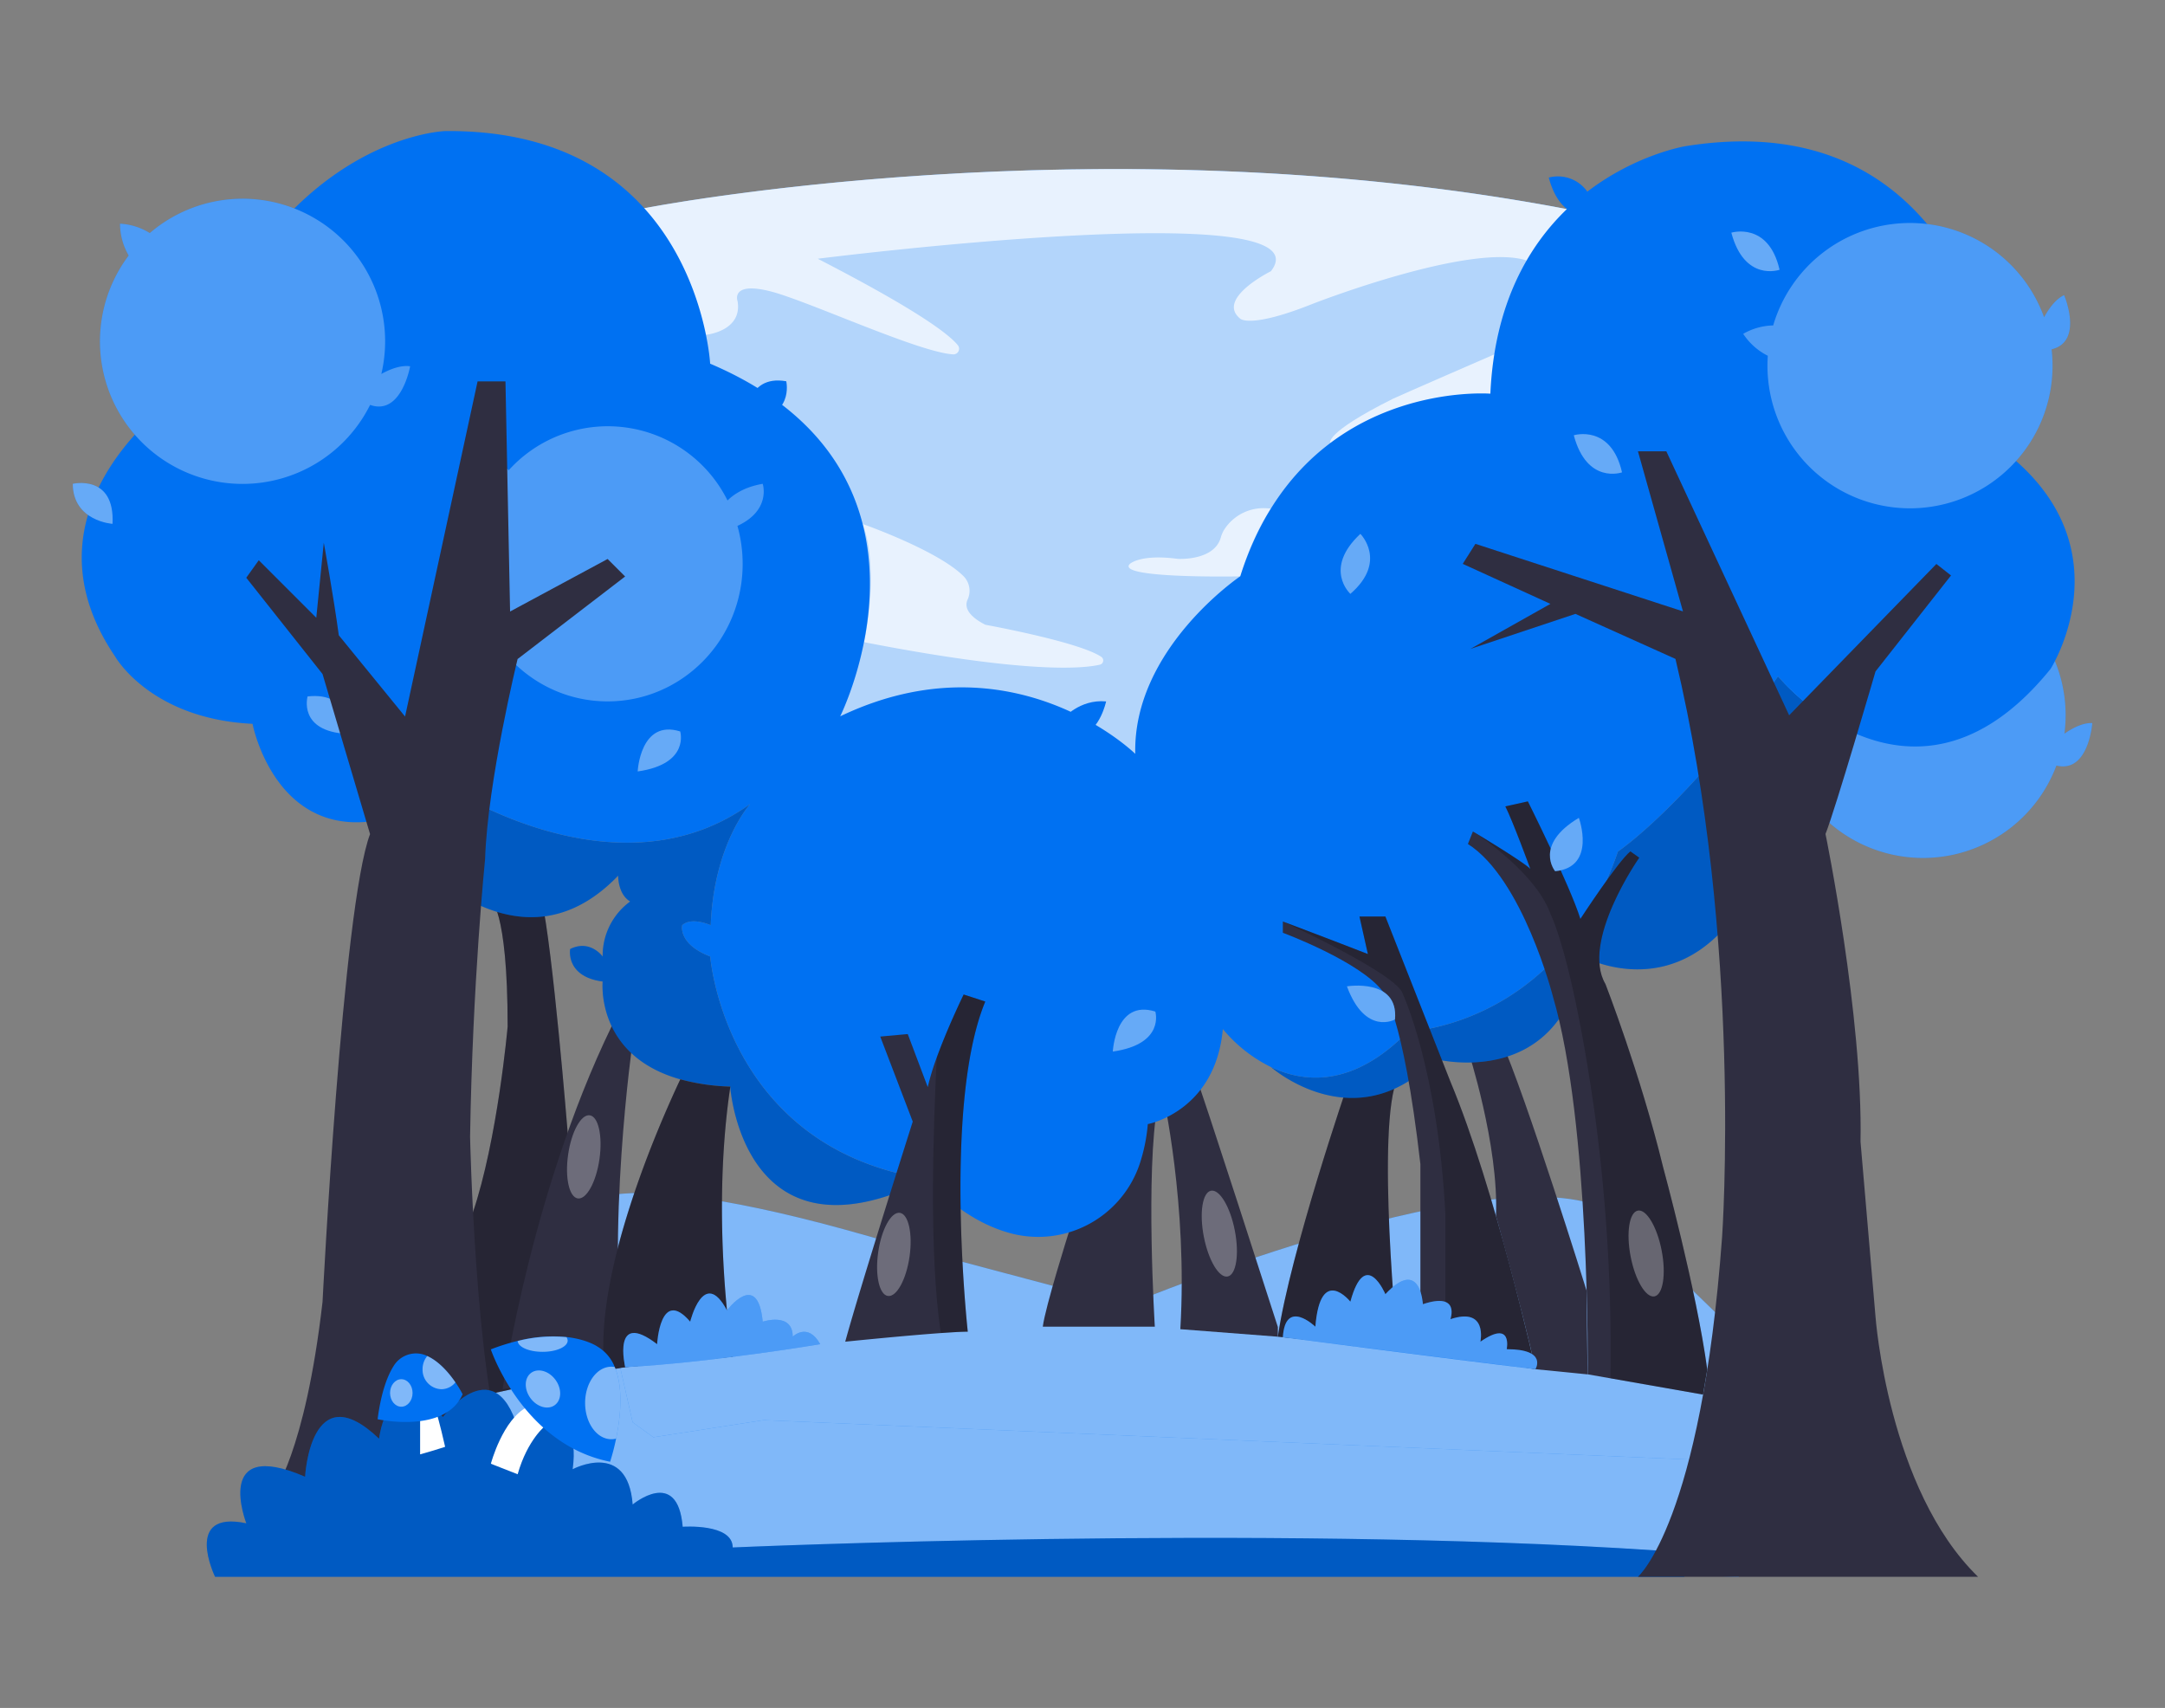 <svg xmlns="http://www.w3.org/2000/svg" width="865.76" height="682.89" viewBox="0 0 865.76 682.89"><rect x="0" y="0" width="865.76" height="682.89" fill="#808080" stroke="none"/><polygon points="184.99 616.85 184.99 546.45 357.46 534.57 623.6 562.45 719.91 575.45 695.25 630.45 184.99 616.85" fill="#0071f2"/><polygon points="184.99 616.85 184.99 546.45 357.46 534.57 623.6 562.45 719.91 575.45 695.25 630.45 184.99 616.85" fill="#fff" opacity="0.5"/><path d="M233.46,482.58s9.47-19.56,124,14.66l75,19.93,21.16,3.49s149.49-61.95,191.42-35.58l74.85,72.54-32,26.47L305.39,567.81l-44.12,6.85-8.29-6Z" fill="#0071f2"/><path d="M233.46,482.58s9.47-19.56,124,14.66l75,19.93,21.16,3.49s149.49-61.95,191.42-35.58l74.85,72.54-32,26.47L305.39,567.81l-44.12,6.85-8.29-6Z" fill="#fff" opacity="0.5"/><path d="M587,419.77s12.44,38.13,11.22,66.41c0,0,10.78,38.27,15.78,61.27l20.86,2.07-.4-33.46S610,437.45,600,415.45Z" fill="#2f2e41"/><path d="M539,433.45s-23,67-28,101l48,5s-9-89.47,0-108.74Z" fill="#2f2e41"/><path d="M539,433.45s-23,67-28,101l48,5s-9-89.47,0-108.74Z" opacity="0.2"/><path d="M465,437.45s10,44,7,94l39,3v-3.88s-31.4-97.59-32.7-99.86Z" fill="#2f2e41"/><path d="M417,530.45H461.8s-3.82-62,1.18-89l-38,11,2.41,40.31S418,522.45,417,530.45Z" fill="#2f2e41"/><ellipse cx="488.36" cy="494.27" rx="6.33" ry="17.5" transform="matrix(0.98, -0.19, 0.19, 0.98, -84.91, 101.64)" fill="#fff" opacity="0.3"/><path d="M196,359.45s7,3,7,51c0,0-4,45.26-14,74.63l-21,36.37,23,37,30.09-6.61L227,452.73s-5.9-73.28-10.45-93.28Z" fill="#2f2e41"/><path d="M196,359.45s7,3,7,51c0,0-4,45.26-14,74.63l-21,36.37,23,37,30.09-6.61L227,452.73s-5.9-73.28-10.45-93.28Z" opacity="0.2"/><path d="M253,416.45s-11,77.39-3,130.19l-49,8.81s11.85-83.54,46.93-151.77Z" fill="#2f2e41"/><ellipse cx="233.46" cy="462.56" rx="16.79" ry="6.33" transform="translate(-257.62 627.82) rotate(-81.82)" fill="#fff" opacity="0.3"/><path d="M836.68,289.1s-1.42,20.11-14.34,17a57,57,0,1,1-102.11-49.59,25.57,25.57,0,0,1-4.74-12.31,25,25,0,0,1,12.21,2.51,57,57,0,0,1,97.84,46.64C828.58,291.22,832.82,288.94,836.68,289.1Z" fill="#0071f2"/><path d="M836.68,289.1s-1.42,20.11-14.34,17a57,57,0,1,1-102.11-49.59,25.57,25.57,0,0,1-4.74-12.31,25,25,0,0,1,12.21,2.51,57,57,0,0,1,97.84,46.64C828.58,291.22,832.82,288.94,836.68,289.1Z" fill="#fff" opacity="0.3"/><path d="M626.6,83.61l-2,22.13h0l-4.84,54.55L494.25,313.45l-121.19,7-83.38-40.09-39.48-153-9-34.76,16.37-9.32S438.23,47.78,626.6,83.61Z" fill="#0071f2"/><path d="M626.6,83.61l-2,22.13h0l-4.84,54.55L494.25,313.45l-121.19,7-83.38-40.09-39.48-153-9-34.76,16.37-9.32S438.23,47.78,626.6,83.61Z" fill="#fff" opacity="0.7"/><path d="M345,209.52s30.09,10.54,40.39,20.94a8.32,8.32,0,0,1,1.51,9.34c-1,2.26-.77,5.95,7.12,10,0,0,37.31,6.75,46.36,12.82a1.73,1.73,0,0,1-.56,3.14c-6.68,1.56-29.08,3.7-94.27-9C345.51,256.74,351.94,228.6,345,209.52Z" fill="#fff" opacity="0.7"/><path d="M496,230.45s-50.32,1-44.16-5c0,0,4.16-4,19.16-2,0,0,14.42.9,17.16-8.44a12.08,12.08,0,0,1,1.81-3.88,18.7,18.7,0,0,1,18.25-7.72S501,213.45,496,230.45Z" fill="#fff" opacity="0.7"/><path d="M626.6,83.61l-2,22.13h0l-14.12-1.59C588,96.85,525,121.45,525,121.45c-25,10-29,6-29,6-10-8,12.22-19,12.22-19,24.22-31-181.22-5-181.22-5,40,20.6,52.44,30.18,56,34.54a2.25,2.25,0,0,1-1.89,3.69c-13.92-.86-58.41-21.54-73.16-25.23-16-4-13,4-13,4,2,12-12.68,13.42-12.68,13.42l-32.1-6.53-9-34.76,16.37-9.32S438.23,47.78,626.6,83.61Z" fill="#fff" opacity="0.7"/><path d="M532,177.21s-3-3.75,25-17.76c2-1,40.59-17.77,40.59-17.77h15.55l-23.06,31.9Z" fill="#fff" opacity="0.7"/><path d="M739,303.45l-22.89,3.73C695.2,416.91,633,382.45,633,382.45c-9,54-59,41-59,41-32,33-65.78,3.18-65.78,3.18,13.51,6.46,33,8.11,54.78-14.18,0,0,60-2,84-72,0,0,27-18,64-70a93.35,93.35,0,0,0,22.37,18.43Z" fill="#0071f2"/><path d="M739,303.45l-22.89,3.73C695.2,416.91,633,382.45,633,382.45c-9,54-59,41-59,41-32,33-65.78,3.18-65.78,3.18,13.51,6.46,33,8.11,54.78-14.18,0,0,60-2,84-72,0,0,27-18,64-70a93.35,93.35,0,0,0,22.37,18.43Z" opacity="0.2"/><path d="M371,471.45c-74,37-79-37-79-37a84,84,0,0,1-20-2.91c-34-9.59-31-39.09-31-39.09-15-2-13-13-13-13,8-4,13,3,13,3a26.77,26.77,0,0,1,11-22c-5-3-4.8-10.34-4.8-10.34-45.79,47.67-95.62-22.43-95.62-22.43C158.84,326,172,321.94,177,313.45c0,0,69,47,123,8-.44.49-14.58,16.5-15.78,48.49,0,0-7.64-3.5-11.42,0,0,0-1.79,7.5,11.21,12.5C284,382.45,290,459.45,371,471.45Z" fill="#0071f2"/><path d="M371,471.45c-74,37-79-37-79-37a84,84,0,0,1-20-2.91c-34-9.59-31-39.09-31-39.09-15-2-13-13-13-13,8-4,13,3,13,3a26.77,26.77,0,0,1,11-22c-5-3-4.8-10.34-4.8-10.34-45.79,47.67-95.62-22.43-95.62-22.43C158.84,326,172,321.94,177,313.45c0,0,69,47,123,8-.44.49-14.58,16.5-15.78,48.49,0,0-7.64-3.5-11.42,0,0,0-1.79,7.5,11.21,12.5C284,382.45,290,459.45,371,471.45Z" opacity="0.2"/><path d="M804,182.45s-5-144-130-124c0,0-19.65,3.19-39.24,18.18A14.41,14.41,0,0,0,619.34,71c1.74,6.54,4.44,10.37,7.27,12.57-15.38,14.79-29,37.92-30.63,73.84,0,0-75-6-100,73,0,0-43,29-42,71,0,0-49-48-118-15,0,0,49-98-52-141,0,0-5-94-106-93,0,0-68,2-103,103,0,0-71,45-29,107,0,0,14,25,55,27,0,0,8.15,42.39,45.57,39.19,0,0,2-.27,5-1C158.84,326,172,321.94,177,313.45c0,0,69,47,123,8-.44.49-14.58,16.5-15.78,48.49,0,0-7.64-3.5-11.42,0,0,0-1.79,7.5,11.21,12.5,0,0,6,77,87,89,0,0,12.4,15.62,31.91,21.32a42.83,42.83,0,0,0,52.84-27.41A69.28,69.28,0,0,0,459,449.45s27-5,30-38a58.4,58.4,0,0,0,19.22,15.18c13.51,6.46,33,8.11,54.78-14.18,0,0,60-2,84-72,0,0,27-18,64-70a93.35,93.35,0,0,0,22.37,18.43c20.82,12.25,53.54,19.48,86.63-21.43C820,267.45,850,220.45,804,182.45Z" fill="#0071f2"/><path d="M682.71,547.6l-1.69,10-37-6.5-9.13-1.6S636,449.45,621,398.45c0,0-12-47-34-61l2-5,0,0,.1.06.1.06c2.2,1.32,19.92,12,22.76,14.85-.21-.58-7-19.08-10-25l9-2s17,34,21,47c0,0,15-23,20-27l3.54,2.51S632,376.45,642,393.45c0,0,14,36,23,73C665,466.45,678.43,515.75,682.71,547.6Z" fill="#2f2e41"/><path d="M682.71,547.6l-1.69,10-37-6.5a709.68,709.68,0,0,0-6-103.67c-9-65-18-82-18-82-5.66-16.05-28.26-31.21-30.77-32.86,2.2,1.32,19.92,12,22.76,14.85-.21-.58-7-19.08-10-25l9-2s17,34,21,47c0,0,15-23,20-27l3.54,2.51S632,376.45,642,393.45c0,0,14,36,23,73C665,466.45,678.43,515.75,682.71,547.6Z" opacity="0.2"/><path d="M614,547.45l-36-6-10-1.66V465.45c-7-61-15-69-15-69-9-12-40-23.5-40-23.5v-4.5c16,6,34,13,34,13l-3.36-15H554l26,66C598,475.45,614,547.45,614,547.45Z" fill="#2f2e41"/><path d="M578,541.47v-56c-3-58-17-88-17-88-2-8-48-29-48-29,16,6,34,13,34,13l-3.36-15H554l26,66c18,43,34,115,34,115Z" opacity="0.2"/><path d="M387,532.45c-2.31,0-6.18.21-10.76.55C361,534.09,338,536.45,338,536.45c6-22,27-88,27-88l-13-34,11-1,8,21.21a97.3,97.3,0,0,1,3.61-11.87c4.45-12.27,10.75-25.16,10.75-25.16l8.64,2.82C377,441.45,387,532.45,387,532.45Z" fill="#2f2e41"/><path d="M293,542.45l-51.26,5c-4.37-38.16,21.4-97,30.31-115.91a84,84,0,0,0,20,2.91C284,488.45,293,542.45,293,542.45Z" fill="#2f2e41"/><path d="M293,542.45l-51.26,5c-4.37-38.16,21.4-97,30.31-115.91a84,84,0,0,0,20,2.91C284,488.45,293,542.45,293,542.45Z" opacity="0.2"/><ellipse cx="659.36" cy="502.27" rx="6.33" ry="17.5" transform="matrix(0.98, -0.19, 0.19, 0.98, -83.33, 134.24)" fill="#fff" opacity="0.3"/><ellipse cx="357.46" cy="501.56" rx="16.79" ry="6.33" transform="translate(-189.87 784.01) rotate(-81.82)" fill="#fff" opacity="0.3"/><path d="M387,532.45c-2.31,0-6.18.21-10.76.55-4.85-31.22-3-83.27-1.63-110.21,4.45-12.27,10.75-25.16,10.75-25.16l8.64,2.82C377,441.45,387,532.45,387,532.45Z" opacity="0.2"/><path d="M513,534.66s65.27,8.54,101,12.79c0,0,5-8-11.48-8,0,0,2.48-12-10.52-3,0,0,3-14-12-9,0,0,4-11-11-6,0,0-1-19-15-4,0,0-8-19-14,3,0,0-12-15-14,10C526,530.45,514,518.87,513,534.66Z" fill="#0071f2"/><path d="M328,537.45s-44,7.39-78,9.19c0,0-5.46-23.19,12.77-9.19,0,0,1.23-23,13.23-9,0,0,5.42-22,14.71-4.52,0,0,12.29-16.48,14.29,4.52,0,0,12-4,12,6C317,534.45,323,528.45,328,537.45Z" fill="#0071f2"/><g opacity="0.3"><path d="M513,534.66s66.27,8.54,101,12.79c0,0,5-8-11.48-8,0,0,2.48-12-10.52-3,0,0,3-14-12-9,0,0,4-11-11-6,0,0-1-19-15-4,0,0-8-19-14,3,0,0-12-15-14,10C526,530.45,514,518.87,513,534.66Z" fill="#fff"/><path d="M328,537.45s-44,7.39-78,9.19c0,0-5.46-23.19,12.77-9.19,0,0,1.23-23,13.23-9,0,0,5.42-22,14.71-4.52,0,0,12.29-16.48,14.29,4.52,0,0,12-4,12,6C317,534.45,323,528.45,328,537.45Z" fill="#fff"/></g><path d="M164,146.45s-3.46,19.87-16,15.44a57,57,0,1,1-96.54-59.72A25.61,25.61,0,0,1,48,89.45a25,25,0,0,1,11.9,3.74,57,57,0,0,1,92.59,56.34C155.71,147.74,160.16,145.9,164,146.45Z" fill="#0071f2"/><path d="M164,146.45s-3.46,19.87-16,15.44a57,57,0,1,1-96.54-59.72A25.61,25.61,0,0,1,48,89.45a25,25,0,0,1,11.9,3.74,57,57,0,0,1,92.59,56.34C155.71,147.74,160.16,145.9,164,146.45Z" fill="#fff" opacity="0.3"/><path d="M825.41,118s7.93,18.55-5,21.67a57,57,0,1,1-113.48,2.58,25.54,25.54,0,0,1-9.85-8.77,25.06,25.06,0,0,1,12-3.36,57,57,0,0,1,108.33-3.26C819.18,123.62,821.91,119.65,825.41,118Z" fill="#0071f2"/><path d="M825.41,118s7.93,18.55-5,21.67a57,57,0,1,1-113.48,2.58,25.54,25.54,0,0,1-9.85-8.77,25.06,25.06,0,0,1,12-3.36,57,57,0,0,1,108.33-3.26C819.18,123.62,821.91,119.65,825.41,118Z" fill="#fff" opacity="0.3"/><path d="M298,168.45s-.17-19,16.42-16C314.4,152.45,318,167.45,298,168.45Z" fill="#0071f2"/><path d="M425,287.45s6.64-8,17.32-7c0,0-2.32,11.27-9.82,13.63Z" fill="#0071f2"/><path d="M255,308.45s1-21,17-16C272,292.45,276,305.45,255,308.45Z" fill="#0071f2"/><path d="M445,420.45s1-21,17-16C462,404.45,466,417.45,445,420.45Z" fill="#0071f2"/><path d="M538.62,394.37s20.74-3.44,19.22,13.25C557.84,407.62,546,414.27,538.62,394.37Z" fill="#0071f2"/><path d="M631.37,327s7.2,19.75-9.49,21.33C621.88,348.32,613.17,337.88,631.37,327Z" fill="#0071f2"/><path d="M45,209.45s-15.8-1-15.9-16C29.08,193.45,46,189.45,45,209.45Z" fill="#0071f2"/><path d="M123,278.45s-4,14,16,15C139,293.45,141,276.45,123,278.45Z" fill="#0071f2"/><path d="M540,237.45s-11-10,4-24C544,213.45,555,224.45,540,237.45Z" fill="#0071f2"/><path d="M648.63,188.86s-14,5-19.29-14.82C629.34,174,644.22,169.51,648.63,188.86Z" fill="#0071f2"/><path d="M711.63,107.86s-14,5-19.29-14.82C692.34,93,707.22,88.51,711.63,107.86Z" fill="#0071f2"/><g opacity="0.4"><path d="M255,308.45s1-21,17-16C272,292.45,276,305.45,255,308.45Z" fill="#fff"/><path d="M445,420.45s1-21,17-16C462,404.45,466,417.45,445,420.45Z" fill="#fff"/><path d="M538.62,394.37s20.74-3.44,19.22,13.25C557.84,407.62,546,414.27,538.62,394.37Z" fill="#fff"/><path d="M631.37,327s7.2,19.75-9.49,21.33C621.88,348.32,613.17,337.88,631.37,327Z" fill="#fff"/><path d="M45,209.45s-15.8-1-15.9-16C29.08,193.45,46,189.45,45,209.45Z" fill="#fff"/><path d="M123,278.45s-4,14,16,15C139,293.45,141,276.45,123,278.45Z" fill="#fff"/><path d="M540,237.45s-11-10,4-24C544,213.45,555,224.45,540,237.45Z" fill="#fff"/><path d="M648.63,188.86s-14,5-19.29-14.82C629.34,174,644.22,169.51,648.63,188.86Z" fill="#fff"/><path d="M711.63,107.86s-14,5-19.29-14.82C692.34,93,707.22,88.51,711.63,107.86Z" fill="#fff"/></g><path d="M305,193.45c-7.47,1.25-11.84,4.43-14.07,6.66A53.45,53.45,0,0,0,203.44,188c-7.67-6.45-14.46-6.13-14.46-6.13,1,9,4.75,12.92,8.1,14.62a55.41,55.41,0,0,0-8.1,28.95c0,30.38,24.18,55,54,55s54-24.62,54-55a56.19,56.19,0,0,0-2.09-15.17C308.51,204,305,193.45,305,193.45Z" fill="#0071f2"/><path d="M305,193.45c-7.47,1.25-11.84,4.43-14.07,6.66A53.45,53.45,0,0,0,203.44,188c-7.67-6.45-14.46-6.13-14.46-6.13,1,9,4.75,12.92,8.1,14.62a55.41,55.41,0,0,0-8.1,28.95c0,30.38,24.18,55,54,55s54-24.62,54-55a56.19,56.19,0,0,0-2.09-15.17C308.51,204,305,193.45,305,193.45Z" fill="#fff" opacity="0.3"/><path d="M98.48,231l5-7,23,23,3-30s4,22,6,37l26.5,32.5,29-134h11.15l1.85,92,39-21,7,7-43,33s-12,49-13,80c0,0-5,49-6,111,0,0,2,94,14,130l-93,13s13-16,20-77c0,0,8-158,19-187l-19-64Z" fill="#2f2e41"/><path d="M673.63,630.45,662.2,619.91C504.42,609.36,293,618.72,293,618.72c0-9.72-20-8.27-20-8.27-2-24-20-8.9-20-8.9-2-25.91-24-14.1-24-14.1,4-30-21-13-21-13-9-37-30.87-7.9-30.87-7.9-21.87-22.9-25.55,8.69-25.55,8.69C124.15,549,122,590.45,122,590.45c-37-16-23.5,18.61-23.5,18.61C73,603.67,86,630.45,86,630.45Z" fill="#0071f2"/><path d="M673.63,630.45,662.2,619.91C504.42,609.36,293,618.72,293,618.72c0-9.72-20-8.27-20-8.27-2-24-20-8.9-20-8.9-2-25.91-24-14.1-24-14.1,4-30-21-13-21-13-9-37-30.87-7.9-30.87-7.9-21.87-22.9-25.55,8.69-25.55,8.69C124.15,549,122,590.45,122,590.45c-37-16-23.5,18.61-23.5,18.61C73,603.67,86,630.45,86,630.45Z" opacity="0.2"/><path d="M673,244.45l-18-64h11.35L715.46,286l58.88-60.51,5.85,4.6L750,268.45s-16,55-20,65c0,0,15,73,14,123l6,70s5,69,41,104H655s25.29-21.82,33.65-135.91c0,0,8.35-118.09-18.65-231.09l-40-18-42,14,32-18-35.07-16,5.07-8Z" fill="#2f2e41"/><path d="M207,589.45l-10.71-4.2s4.71-17.8,14.71-22.8l7.17,7.53S211,575.45,207,589.45Z" fill="#fff"/><path d="M246.37,575.21a89.9,89.9,0,0,1-2.39,9.24c-35-7-47.71-44.93-47.71-44.93A86,86,0,0,1,207,536.14a56.63,56.63,0,0,1,19.52-1.56c8.35.93,12.47,3.87,12.47,3.87a16.54,16.54,0,0,1,6.84,8.12C249.43,555.14,248.05,567.05,246.37,575.21Z" fill="#0071f2"/><ellipse cx="217.15" cy="555.33" rx="6.2" ry="8" transform="translate(-286.31 235.83) rotate(-36.24)" fill="#fff" opacity="0.5"/><path d="M246.37,575.21a7.48,7.48,0,0,1-1.89.24c-5.8,0-10.5-6.49-10.5-14.5s4.7-14.5,10.5-14.5a7.5,7.5,0,0,1,1.34.12C249.43,555.14,248.05,567.05,246.37,575.21Z" fill="#fff" opacity="0.5"/><path d="M227,536c0,2.49-4.48,4.5-10,4.5s-9.77-1.91-10-4.31a56.63,56.63,0,0,1,19.52-1.56A2.39,2.39,0,0,1,227,536Z" fill="#fff" opacity="0.5"/><path d="M168,581.5v-16l6.25-1.72s1.75,5.7,3.75,14.7C178,578.45,175,579.54,168,581.5Z" fill="#fff"/><path d="M185,557.45c-7,16-34,10-34,10,1.47-11.28,4.14-17.74,6.49-21.41A10.45,10.45,0,0,1,170,541.8c.29.11.59.24.87.38,4.84,2.2,8.78,6.92,11.26,10.53A45.4,45.4,0,0,1,185,557.45Z" fill="#0071f2"/><ellipse cx="160.48" cy="556.95" rx="4.5" ry="5.5" fill="#fff" opacity="0.5"/><path d="M182.11,552.71a7.22,7.22,0,0,1-5.63,2.74,7.76,7.76,0,0,1-7.5-8,8.22,8.22,0,0,1,1.87-5.27C175.69,544.38,179.63,549.1,182.11,552.71Z" fill="#fff" opacity="0.5"/></svg>